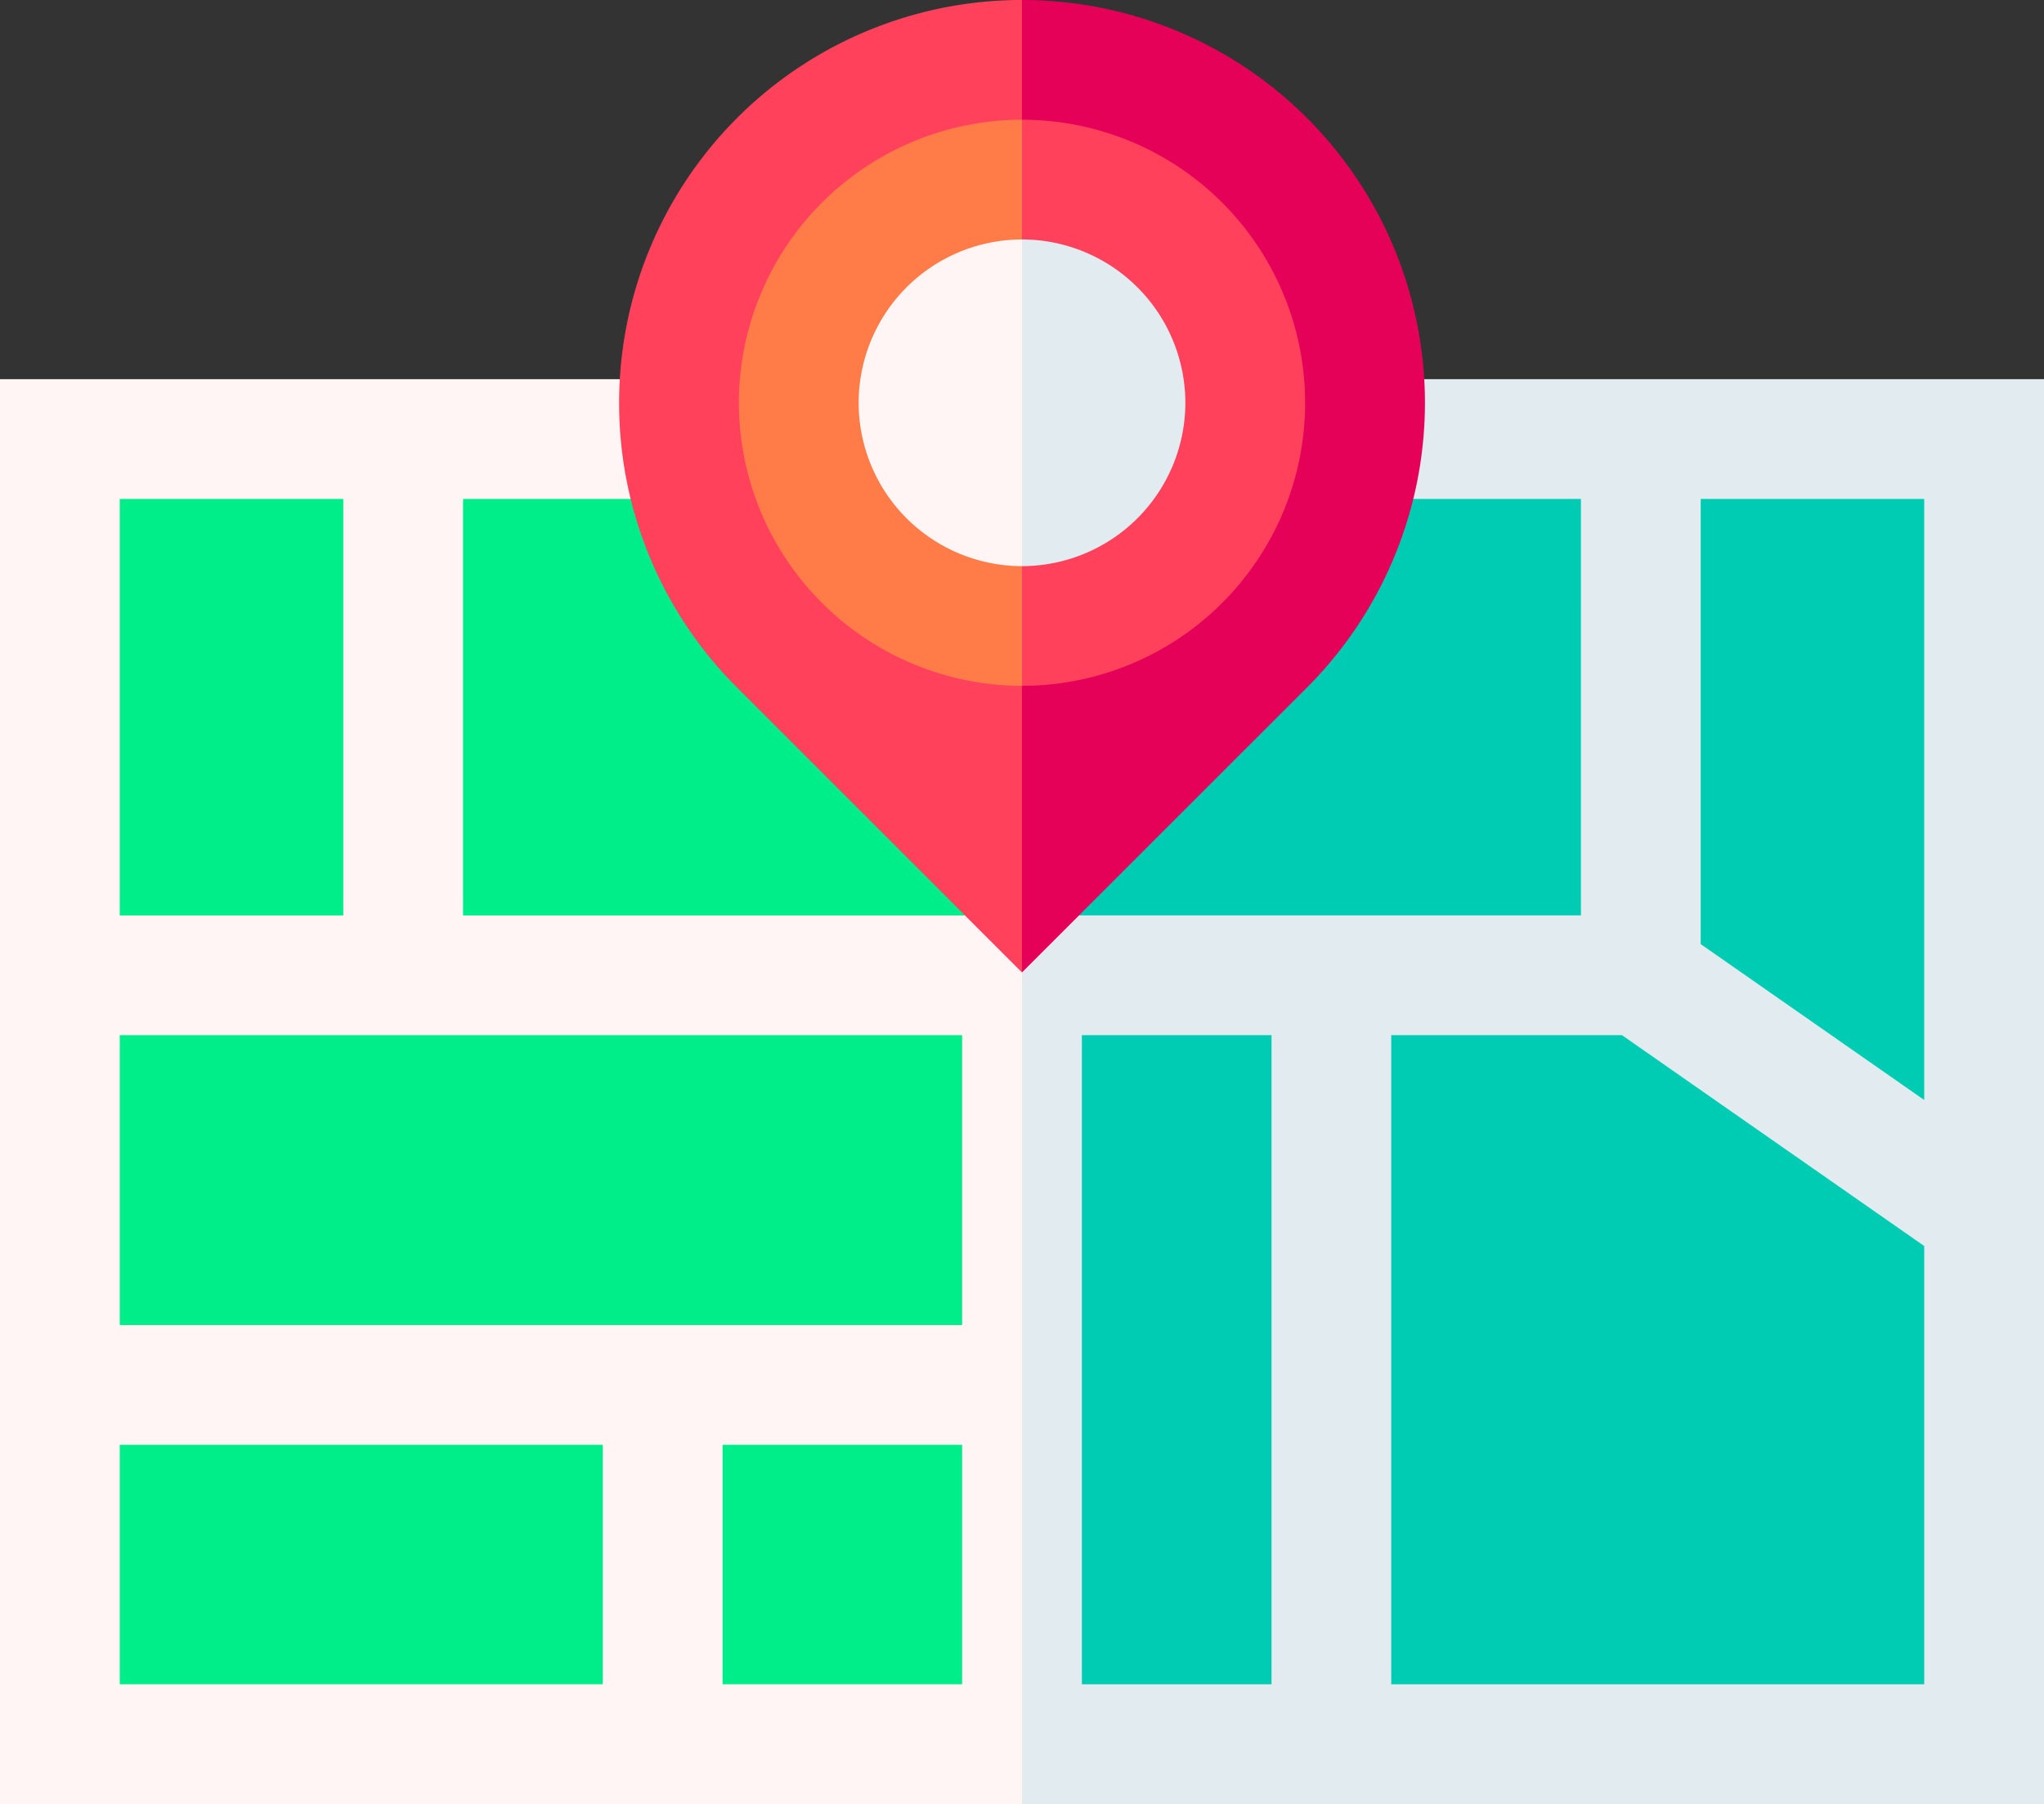 <svg xmlns="http://www.w3.org/2000/svg" width="191.377" height="168.949" viewBox="0 0 191.377 168.949">
    <rect x="0" y="0" width="191.377" height="168.949" fill="#333333" stroke="none"/>
    <g id="map" transform="translate(0 -30.002)">
        <path id="Path_126" data-name="Path 126" d="M339.164,125.006H243.475L236,191.725l7.476,66.719h95.688Z" transform="translate(-147.787 -59.493)" fill="#e1ebf0"/>
        <path id="Path_127" data-name="Path 127" d="M0,125.006H95.688V258.444H0Z" transform="translate(0 -59.493)" fill="#fff5f5"/>
        <path id="Path_128" data-name="Path 128" d="M446.936,211.3l-20.929-14.6V155.006h20.929Z" transform="translate(-266.773 -78.28)" fill="#00ccb3"/>
        <path id="Path_129" data-name="Path 129" d="M30,289.362h78.868V316.51H30Z" transform="translate(-18.787 -162.416)" fill="#00ee8a"/>
        <path id="Path_130" data-name="Path 130" d="M180.994,391.993h22.429v22.429H180.994Z" transform="translate(-113.341 -226.685)" fill="#00ee8a"/>
        <path id="Path_131" data-name="Path 131" d="M271,289.362h17.756v60.791H271Z" transform="translate(-169.705 -162.416)" fill="#00ccb3"/>
        <path id="Path_132" data-name="Path 132" d="M30,155.006H50.929v39.007H30Z" transform="translate(-18.787 -78.28)" fill="#00ee8a"/>
        <path id="Path_133" data-name="Path 133" d="M30,391.993H75.226v22.429H30Z" transform="translate(-18.787 -226.685)" fill="#00ee8a"/>
        <path id="Path_134" data-name="Path 134" d="M348.5,350.153V289.362h21.6l28.3,19.746v41.044Z" transform="translate(-218.239 -162.416)" fill="#00ccb3"/>
        <path id="Path_135" data-name="Path 135" d="M295.807,155.006H243.475L236,174.509l7.476,19.5h52.332Z" transform="translate(-147.787 -78.28)" fill="#00ccb3"/>
        <path id="Path_136" data-name="Path 136" d="M115.992,155.006h52.333v39.007H115.992Z" transform="translate(-72.636 -78.28)" fill="#00ee8a"/>
        <path id="Path_137" data-name="Path 137" d="M243.475,30,236,67.724l7.476,53.345L270.148,94.4A37.721,37.721,0,0,0,243.475,30Z" transform="translate(-147.787)" fill="#e50058"/>
        <path id="Path_138" data-name="Path 138" d="M155.083,67.723A37.6,37.6,0,0,0,166.131,94.4L192.8,121.069V30A37.721,37.721,0,0,0,155.083,67.723Z" transform="translate(-97.116 0)" fill="#ff415b"/>
        <path id="Path_139" data-name="Path 139" d="M243.475,60,236,86.51l7.476,26.508a26.508,26.508,0,1,0,0-53.017Z" transform="translate(-147.787 -18.787)" fill="#ff415b"/>
        <path id="Path_140" data-name="Path 140" d="M185.081,86.51a26.538,26.538,0,0,0,26.508,26.508V60A26.539,26.539,0,0,0,185.081,86.51Z" transform="translate(-115.901 -18.787)" fill="#ff7c48"/>
        <path id="Path_141" data-name="Path 141" d="M258.77,105.3A15.312,15.312,0,0,0,243.475,90L236,105.3l7.476,15.295A15.312,15.312,0,0,0,258.77,105.3Z" transform="translate(-147.787 -37.573)" fill="#e1ebf0"/>
        <path id="Path_142" data-name="Path 142" d="M215.081,105.3a15.312,15.312,0,0,0,15.295,15.295V90A15.312,15.312,0,0,0,215.081,105.3Z" transform="translate(-134.687 -37.573)" fill="#fff5f5"/>
    </g>
</svg>
